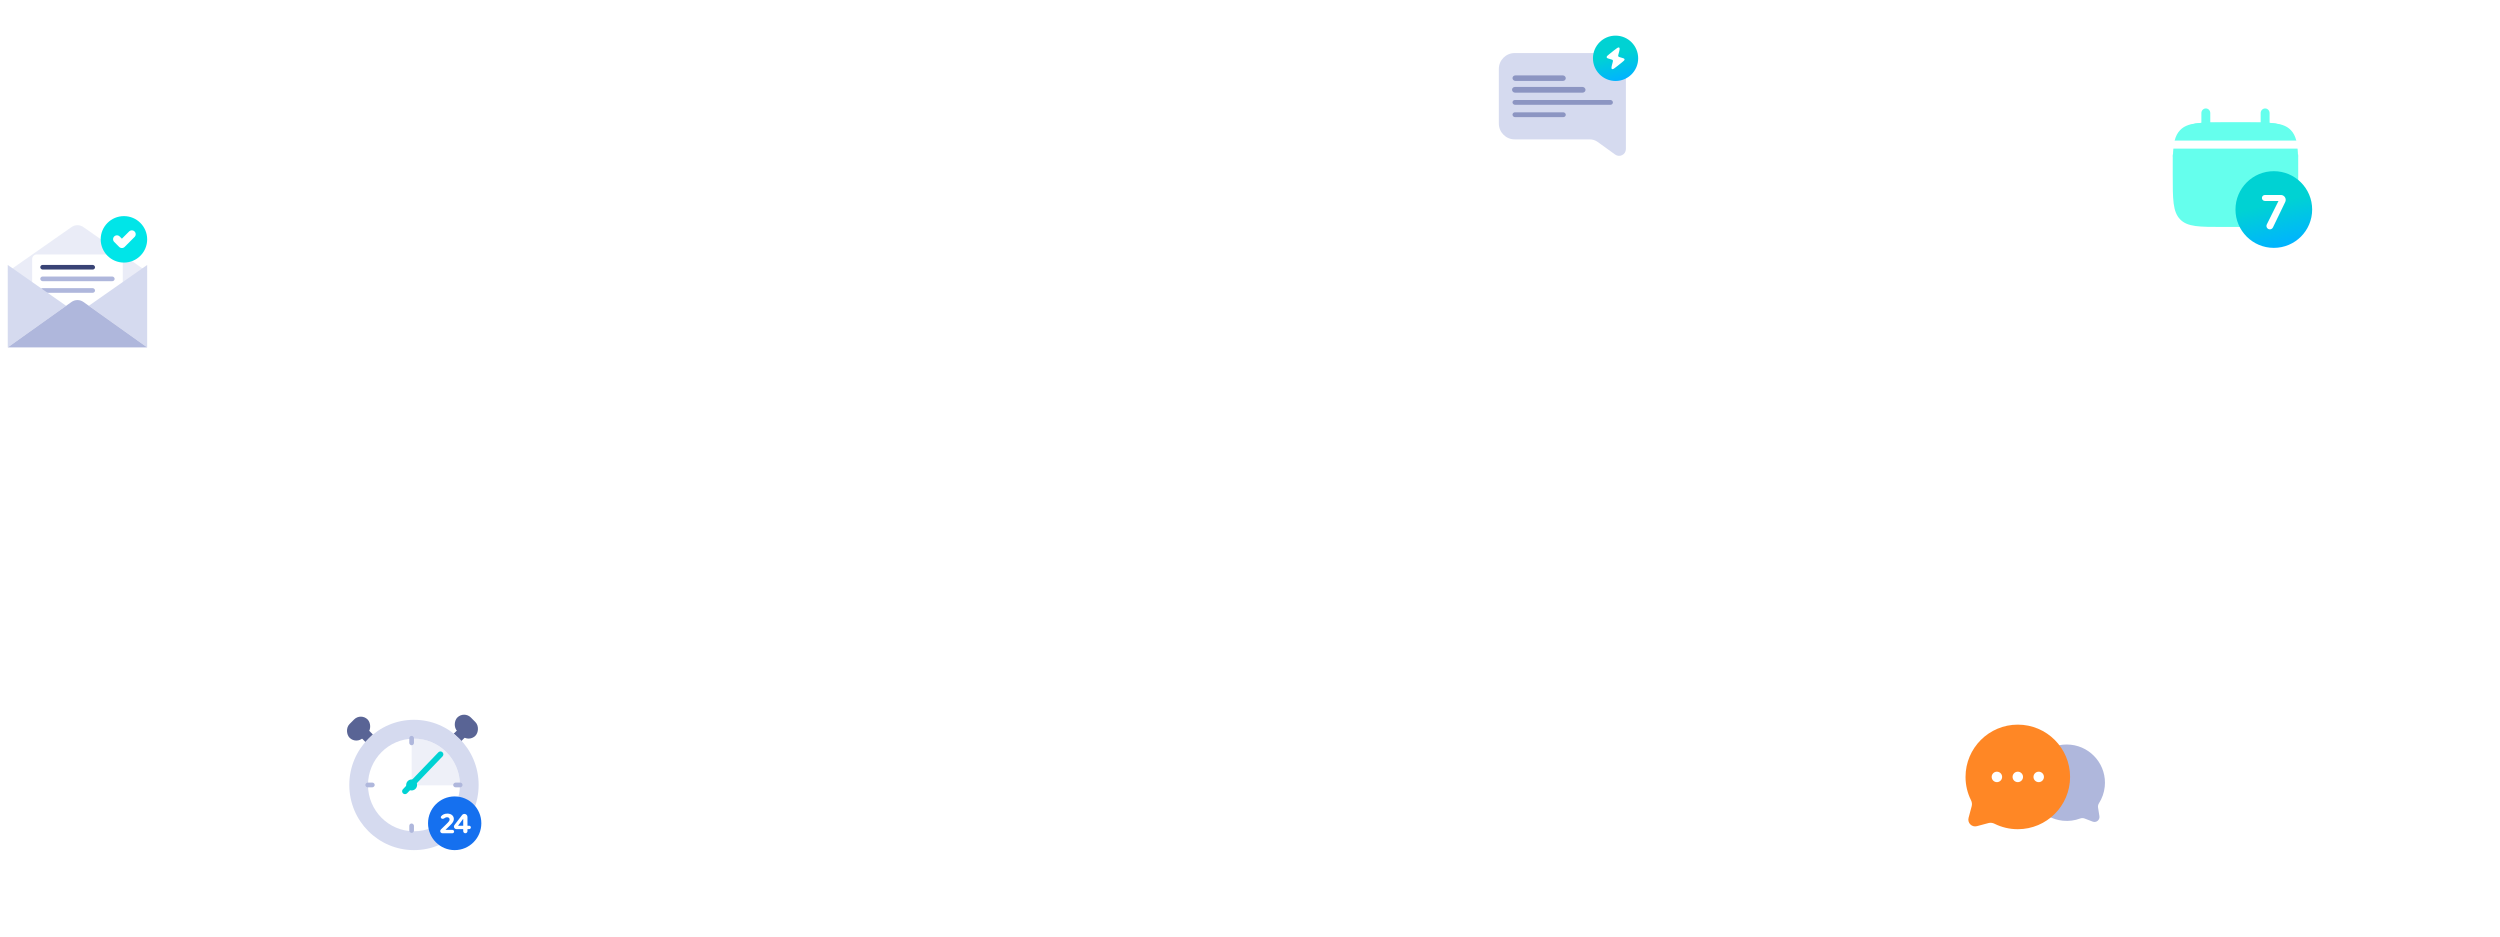 <svg width="1291" height="484" viewBox="0 0 1291 484" fill="none" xmlns="http://www.w3.org/2000/svg">
    <rect width="5.462" height="3.641" transform="matrix(0.704 0.71 -0.704 0.71 236.858 376.305)" fill="#596495"/>
    <rect width="5.462" height="3.641" transform="matrix(-0.704 0.71 0.704 0.71 189.994 376.711)" fill="#596495"/>
    <ellipse cx="213.772" cy="405.353" rx="33.397" ry="33.647" fill="#D5DAEF"/>
    <ellipse cx="213.772" cy="405.354" rx="23.74" ry="23.918" fill="white"/>
    <rect x="211.357" y="425.247" width="2.414" height="4.865" rx="1.207" fill="#AFB7DC"/>
    <path opacity="0.4" fill-rule="evenodd" clip-rule="evenodd" d="M237.511 405.556H212.564V381.466C212.964 381.446 213.367 381.436 213.771 381.436C226.883 381.436 237.511 392.144 237.511 405.354C237.511 405.421 237.511 405.489 237.511 405.556Z" fill="#D5DAEF"/>
    <rect x="211.357" y="379.992" width="2.414" height="4.865" rx="1.207" fill="#AFB7DC"/>
    <rect x="234.028" y="406.569" width="2.432" height="4.828" rx="1.216" transform="rotate(-90 234.028 406.569)" fill="#AFB7DC"/>
    <rect x="188.67" y="406.569" width="2.432" height="4.828" rx="1.216" transform="rotate(-90 188.67 406.569)" fill="#AFB7DC"/>
    <path fill-rule="evenodd" clip-rule="evenodd" d="M228.497 388.456C229.092 389.037 229.108 389.995 228.531 390.595L210.223 409.648C209.647 410.248 208.696 410.264 208.1 409.683C207.505 409.102 207.489 408.144 208.066 407.544L226.374 388.491C226.951 387.891 227.901 387.875 228.497 388.456Z" fill="#00D2D3"/>
    <ellipse cx="212.565" cy="405.353" rx="2.817" ry="2.838" fill="#00D2D3"/>
    <rect width="13.261" height="9.946" rx="4.973" transform="matrix(0.704 0.71 -0.704 0.71 239.658 367)" fill="#596495"/>
    <rect width="13.261" height="9.946" rx="4.973" transform="matrix(-0.704 0.71 0.704 0.71 186.342 368.013)" fill="#596495"/>
    <ellipse cx="234.799" cy="425.135" rx="13.762" ry="13.865" fill="#1570EF"/>
    <path fill-rule="evenodd" clip-rule="evenodd" d="M227.327 429.17C227.332 429.793 227.839 430.296 228.462 430.296H233.627C234.108 430.296 234.499 429.905 234.499 429.424C234.499 428.942 234.108 428.552 233.627 428.552H230.04L232.489 426.165C233.748 424.945 234.371 424.033 234.371 422.947C234.371 421.271 233.012 420.144 231.003 420.144C229.595 420.144 228.415 420.688 227.755 421.595C227.472 421.983 227.677 422.499 228.099 422.729C228.622 423.013 229.27 422.722 229.751 422.371C230.06 422.145 230.44 422.022 230.861 422.022C231.668 422.022 232.177 422.478 232.177 423.202C232.177 423.832 231.809 424.301 230.153 425.924L227.669 428.348C227.448 428.564 227.324 428.861 227.327 429.17ZM243.156 427.278C243.156 426.797 242.766 426.406 242.284 426.406H241.401V421.868C241.401 421.005 240.701 420.305 239.838 420.305C239.351 420.305 238.892 420.531 238.596 420.918L234.663 426.056C234.489 426.283 234.395 426.561 234.395 426.847C234.395 427.567 234.978 428.15 235.697 428.15H239.207V429.198C239.207 429.804 239.698 430.295 240.304 430.295C240.91 430.295 241.401 429.804 241.401 429.198V428.15H242.284C242.766 428.15 243.156 427.759 243.156 427.278ZM239.207 426.406H236.532L239.207 422.812V426.406Z" fill="white"/>
    <g opacity="0.5" filter="url(#filter0_d_17290_49353)">
        <path d="M75.997 136.823L39.998 162.007L4 136.823L36.954 113.759C37.847 113.135 38.91 112.8 40 112.8C41.089 112.8 42.152 113.135 43.046 113.759L49.619 118.366L51.34 119.564L68.67 131.695L70.496 132.98L75.997 136.823Z" fill="#D5DAEF"/>
    </g>
    <path d="M16.6 133.8C16.6 132.475 17.675 131.4 19 131.4H61C62.326 131.4 63.4 132.475 63.4 133.8V165C63.4 166.325 62.326 167.4 61 167.4H19C17.675 167.4 16.6 166.325 16.6 165V133.8Z" fill="white"/>
    <rect x="20.8" y="136.8" width="28.279" height="2.4" rx="1.2" fill="#394375"/>
    <rect x="20.8" y="148.8" width="28.279" height="2.4" rx="1.2" fill="#AFB7DC"/>
    <rect x="20.8" y="142.8" width="38.4" height="2.4" rx="1.2" fill="#AFB7DC"/>
    <path d="M34.145 157.912L4 179.4V136.823L34.145 157.912Z" fill="#D5DAEF"/>
    <path d="M45.855 157.912L76 179.4V136.823L45.855 157.912Z" fill="#D5DAEF"/>
    <path d="M4 179.4L36.915 155.941C37.816 155.298 38.894 154.953 40 154.953C41.106 154.953 42.184 155.298 43.085 155.941L75.997 179.4H4Z" fill="#AFB7DC"/>
    <path d="M64 135.6C70.627 135.6 76 130.227 76 123.6C76 116.973 70.627 111.6 64 111.6C57.373 111.6 52 116.973 52 123.6C52 130.227 57.373 135.6 64 135.6Z" fill="#00E5E8"/>
    <path d="M68.079 120.949L62.951 126.088L60.388 123.518" stroke="white" stroke-width="4" stroke-linecap="round" stroke-linejoin="round"/>
    <path d="M1065.21 423.815C1054.38 422.676 1046.52 412.967 1047.65 402.13C1048.79 391.293 1058.5 383.431 1069.33 384.57C1080.17 385.709 1088.03 395.418 1086.89 406.256C1086.56 409.395 1085.51 412.284 1083.92 414.777C1083.5 415.44 1083.3 416.227 1083.43 417.003L1084.14 421.494C1084.44 423.443 1082.53 424.995 1080.68 424.289L1076.44 422.661C1075.71 422.38 1074.9 422.412 1074.16 422.686C1071.39 423.72 1068.35 424.145 1065.21 423.815Z" fill="#AFB7DC"/>
    <path d="M1041.99 428.2C1056.9 428.2 1068.99 416.112 1068.99 401.2C1068.99 386.288 1056.9 374.2 1041.99 374.2C1027.09 374.2 1015 386.288 1015 401.2C1015 405.519 1016.01 409.601 1017.82 413.222C1018.3 414.184 1018.46 415.283 1018.18 416.322L1016.57 422.332C1015.87 424.941 1018.26 427.328 1020.87 426.63L1026.88 425.022C1027.91 424.744 1029.01 424.903 1029.97 425.383C1033.59 427.186 1037.68 428.2 1041.99 428.2Z" fill="#FF8725"/>
    <path d="M1050.09 401.2C1050.09 402.691 1051.3 403.9 1052.79 403.9C1054.28 403.9 1055.49 402.691 1055.49 401.2C1055.49 399.709 1054.28 398.5 1052.79 398.5C1051.3 398.5 1050.09 399.709 1050.09 401.2Z" fill="white"/>
    <path d="M1039.29 401.2C1039.29 402.691 1040.5 403.9 1041.99 403.9C1043.48 403.9 1044.69 402.691 1044.69 401.2C1044.69 399.709 1043.48 398.5 1041.99 398.5C1040.5 398.5 1039.29 399.709 1039.29 401.2Z" fill="white"/>
    <path d="M1028.5 401.2C1028.5 402.691 1029.71 403.9 1031.2 403.9C1032.69 403.9 1033.9 402.691 1033.9 401.2C1033.9 399.709 1032.69 398.5 1031.2 398.5C1029.71 398.5 1028.5 399.709 1028.5 401.2Z" fill="white"/>
    <path d="M1160.88 63.261H1147.92C1135.7 63.261 1129.59 63.261 1125.8 67.211C1123.06 70.055 1122.3 74.146 1122.08 80.96H1186.72C1186.5 74.146 1185.74 70.055 1183 67.211C1179.21 63.261 1173.1 63.261 1160.88 63.261Z" fill="#65FFED"/>
    <path d="M1147.92 117.2H1160.88C1173.1 117.2 1179.21 117.2 1183 113.25C1186.8 109.301 1186.8 102.944 1186.8 90.231C1186.8 88.741 1186.8 81.115 1186.79 79.793H1122.01C1122 81.115 1122 88.741 1122 90.231C1122 102.944 1122 109.301 1125.8 113.25C1129.59 117.2 1135.7 117.2 1147.92 117.2Z" fill="#65FFED"/>
    <path d="M1141.39 58.394C1141.39 57.072 1140.36 56 1139.09 56C1137.82 56 1136.79 57.072 1136.79 58.394V63.434C1132.39 63.802 1129.49 64.705 1127.37 66.92C1125.24 69.136 1124.38 72.152 1124.03 76.746H1184.78C1184.42 72.152 1183.56 69.136 1181.43 66.92C1179.31 64.705 1176.41 63.802 1172.01 63.434V58.394C1172.01 57.072 1170.98 56 1169.71 56C1168.44 56 1167.41 57.072 1167.41 58.394V63.222C1165.38 63.181 1163.09 63.181 1160.52 63.181H1148.28C1145.71 63.181 1143.42 63.181 1141.39 63.222V58.394Z" fill="#65FFED"/>
    <rect x="1122" y="72.597" width="64.8" height="4.149" fill="white"/>
    <path fill-rule="evenodd" clip-rule="evenodd" d="M1174.2 128C1185.14 128 1194 119.135 1194 108.2C1194 97.265 1185.14 88.4 1174.2 88.4C1163.26 88.4 1154.4 97.265 1154.4 108.2C1154.4 119.135 1163.26 128 1174.2 128Z" fill="url(#paint0_linear_17290_49353)"/>
    <path d="M1172.16 118.441C1170.85 118.441 1170 117.066 1170.58 115.894L1176.61 103.783H1169.6C1168.75 103.783 1168.05 103.091 1168.05 102.236V102.236C1168.05 101.382 1168.75 100.69 1169.6 100.69H1177.83C1179.22 100.69 1180.34 101.817 1180.34 103.207V103.207C1180.34 103.586 1180.26 103.96 1180.09 104.302L1173.75 117.446C1173.45 118.054 1172.84 118.441 1172.16 118.441V118.441Z" fill="white"/>
    <path fill-rule="evenodd" clip-rule="evenodd" d="M270.453 193.699C270 194.344 270 196.263 270 200.1V201.99C270 208.755 275.087 212.039 278.278 213.433C279.144 213.811 279.577 214 280.8 214C282.023 214 282.456 213.811 283.322 213.433C286.513 212.039 291.6 208.755 291.6 201.99V200.1C291.6 196.263 291.6 194.344 291.147 193.699C290.694 193.053 288.89 192.436 285.282 191.201L284.595 190.966C282.714 190.322 281.774 190 280.8 190C279.826 190 278.886 190.322 277.005 190.966L276.318 191.201C272.71 192.436 270.906 193.053 270.453 193.699ZM284.471 200.199C284.802 199.829 284.77 199.26 284.399 198.929C284.029 198.598 283.46 198.63 283.129 199.001L279.514 203.049L278.471 201.881C278.14 201.51 277.571 201.478 277.201 201.809C276.83 202.14 276.798 202.709 277.129 203.079L278.843 204.999C279.014 205.191 279.258 205.3 279.514 205.3C279.771 205.3 280.015 205.191 280.186 204.999L284.471 200.199Z" fill="white"/>
    <path d="M774 35.596C774 31.07 777.659 27.4 782.173 27.4H831.439C835.953 27.4 839.612 31.07 839.612 35.596V76.964C839.612 79.828 836.379 81.488 834.062 79.814L825.043 73.298C823.851 72.437 822.418 71.973 820.948 71.973H782.173C777.659 71.973 774 68.304 774 63.777V35.596Z" fill="#D5DAEF"/>
    <rect x="781.055" y="38.95" width="27.515" height="2.83" rx="1.415" fill="#8C95C2"/>
    <rect x="781.055" y="58.002" width="27.515" height="2.476" rx="1.238" fill="#8C95C2"/>
    <rect x="781.055" y="51.634" width="51.855" height="2.476" rx="1.238" fill="#8C95C2"/>
    <rect x="829.8" y="23.8" width="10.703" height="13.66" fill="white"/>
    <path fill-rule="evenodd" clip-rule="evenodd" d="M834.276 18.4C827.827 18.4 822.6 23.642 822.6 30.109C822.6 36.575 827.827 41.818 834.276 41.818C840.724 41.818 845.951 36.575 845.951 30.109C845.951 23.642 840.724 18.4 834.276 18.4ZM833.374 26.092L831.021 27.971C830.034 28.759 829.54 29.153 829.637 29.593L829.642 29.615C829.752 30.052 830.377 30.22 831.628 30.556C832.324 30.743 832.671 30.837 832.834 31.101L832.843 31.115C833 31.382 832.911 31.717 832.732 32.387L832.685 32.562C832.189 34.42 831.94 35.349 832.418 35.648C832.896 35.948 833.657 35.341 835.177 34.127L837.53 32.248C838.517 31.459 839.011 31.065 838.914 30.625L838.909 30.604C838.8 30.166 838.174 29.998 836.923 29.662C836.227 29.475 835.88 29.381 835.717 29.117L835.708 29.103C835.551 28.836 835.641 28.501 835.82 27.831L835.866 27.656C836.363 25.798 836.611 24.87 836.133 24.57C835.655 24.27 834.895 24.877 833.374 26.092Z" fill="url(#paint1_linear_17290_49353)"/>
    <rect x="780.811" y="44.909" width="37.946" height="2.927" rx="1.464" fill="#8C95C2"/>
    <defs>
        <filter id="filter0_d_17290_49353" x="0.516" y="112.8" width="78.964" height="56.174" filterUnits="userSpaceOnUse" color-interpolation-filters="sRGB">
            <feFlood flood-opacity="0" result="BackgroundImageFix"/>
            <feColorMatrix in="SourceAlpha" type="matrix" values="0 0 0 0 0 0 0 0 0 0 0 0 0 0 0 0 0 0 127 0" result="hardAlpha"/>
            <feOffset dy="3.484"/>
            <feGaussianBlur stdDeviation="1.742"/>
            <feComposite in2="hardAlpha" operator="out"/>
            <feColorMatrix type="matrix" values="0 0 0 0 0 0 0 0 0 0 0 0 0 0 0 0 0 0 0.25 0"/>
            <feBlend mode="normal" in2="BackgroundImageFix" result="effect1_dropShadow_17290_49353"/>
            <feBlend mode="normal" in="SourceGraphic" in2="effect1_dropShadow_17290_49353" result="shape"/>
        </filter>
        <linearGradient id="paint0_linear_17290_49353" x1="1172.1" y1="105.154" x2="1178.06" y2="129.535" gradientUnits="userSpaceOnUse">
            <stop offset="0.008" stop-color="#00D2D3"/>
            <stop offset="0.91" stop-color="#00B3FF"/>
        </linearGradient>
        <linearGradient id="paint1_linear_17290_49353" x1="833.039" y1="28.308" x2="836.569" y2="42.721" gradientUnits="userSpaceOnUse">
            <stop offset="0.008" stop-color="#00D2D3"/>
            <stop offset="0.91" stop-color="#00B3FF"/>
        </linearGradient>
    </defs>
</svg>
